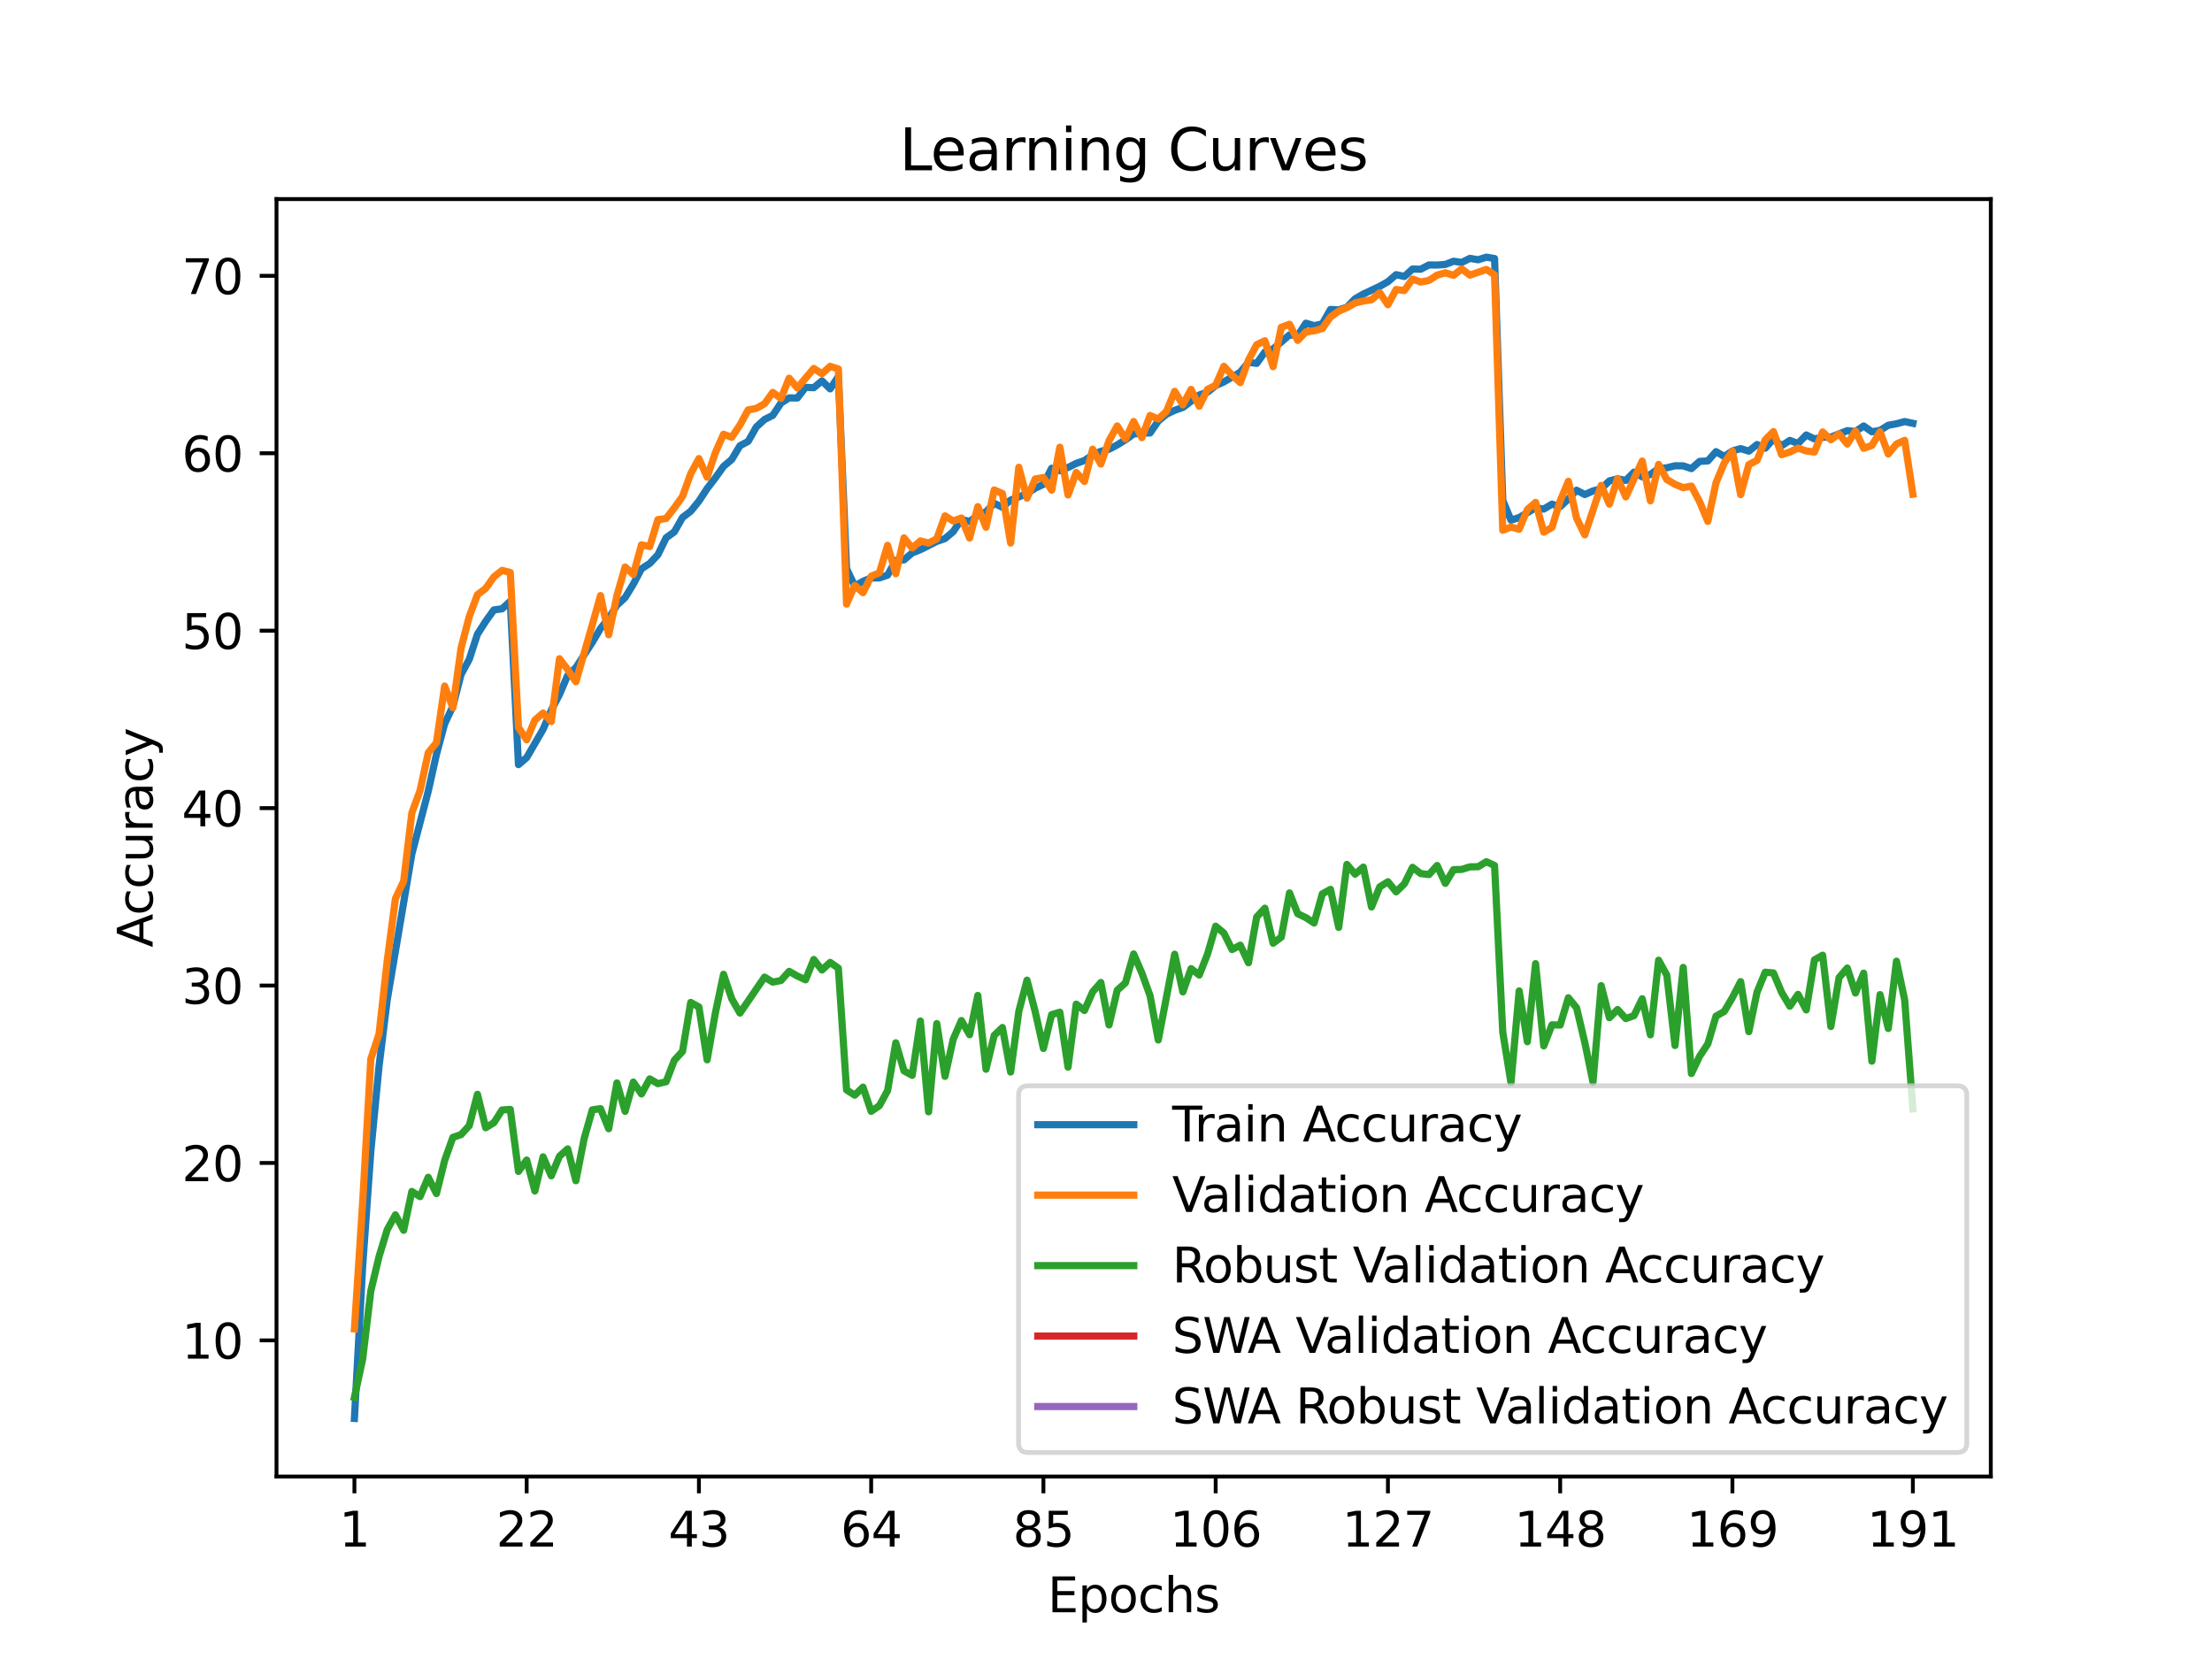 <?xml version="1.0" encoding="utf-8" standalone="no"?>
<!DOCTYPE svg PUBLIC "-//W3C//DTD SVG 1.1//EN"
  "http://www.w3.org/Graphics/SVG/1.1/DTD/svg11.dtd">
<svg xmlns:xlink="http://www.w3.org/1999/xlink" width="460.8pt" height="345.6pt" viewBox="0 0 460.8 345.6" xmlns="http://www.w3.org/2000/svg" version="1.1">
 <defs>
  <style type="text/css">*{stroke-linejoin: round; stroke-linecap: butt}</style>
 </defs>
 <g id="figure_1">
  <g id="patch_1">
   <path d="M 0 345.6 
L 460.8 345.6 
L 460.8 0 
L 0 0 
z
" style="fill: #ffffff"/>
  </g>
  <g id="axes_1">
   <g id="patch_2">
    <path d="M 57.6 307.584 
L 414.72 307.584 
L 414.72 41.472 
L 57.6 41.472 
z
" style="fill: #ffffff"/>
   </g>
   <g id="matplotlib.axis_1">
    <g id="xtick_1">
     <g id="line2d_1">
      <defs>
       <path id="md3aa3c3327" d="M 0 0 
L 0 3.5 
" style="stroke: #000000; stroke-width: 0.8"/>
      </defs>
      <g>
       <use xlink:href="#md3aa3c3327" x="73.833" y="307.584" style="stroke: #000000; stroke-width: 0.8"/>
      </g>
     </g>
     <g id="text_1">
      <!-- 1 -->
      <g transform="translate(70.651 322.182) scale(0.1 -0.1)">
       <defs>
        <path id="DejaVuSans-31" d="M 794 531 
L 1825 531 
L 1825 4091 
L 703 3866 
L 703 4441 
L 1819 4666 
L 2450 4666 
L 2450 531 
L 3481 531 
L 3481 0 
L 794 0 
L 794 531 
z
" transform="scale(0.016)"/>
       </defs>
       <use xlink:href="#DejaVuSans-31"/>
      </g>
     </g>
    </g>
    <g id="xtick_2">
     <g id="line2d_2">
      <g>
       <use xlink:href="#md3aa3c3327" x="109.716" y="307.584" style="stroke: #000000; stroke-width: 0.8"/>
      </g>
     </g>
     <g id="text_2">
      <!-- 22 -->
      <g transform="translate(103.353 322.182) scale(0.1 -0.1)">
       <defs>
        <path id="DejaVuSans-32" d="M 1228 531 
L 3431 531 
L 3431 0 
L 469 0 
L 469 531 
Q 828 903 1448 1529 
Q 2069 2156 2228 2338 
Q 2531 2678 2651 2914 
Q 2772 3150 2772 3378 
Q 2772 3750 2511 3984 
Q 2250 4219 1831 4219 
Q 1534 4219 1204 4116 
Q 875 4013 500 3803 
L 500 4441 
Q 881 4594 1212 4672 
Q 1544 4750 1819 4750 
Q 2544 4750 2975 4387 
Q 3406 4025 3406 3419 
Q 3406 3131 3298 2873 
Q 3191 2616 2906 2266 
Q 2828 2175 2409 1742 
Q 1991 1309 1228 531 
z
" transform="scale(0.016)"/>
       </defs>
       <use xlink:href="#DejaVuSans-32"/>
       <use xlink:href="#DejaVuSans-32" x="63.623"/>
      </g>
     </g>
    </g>
    <g id="xtick_3">
     <g id="line2d_3">
      <g>
       <use xlink:href="#md3aa3c3327" x="145.598" y="307.584" style="stroke: #000000; stroke-width: 0.8"/>
      </g>
     </g>
     <g id="text_3">
      <!-- 43 -->
      <g transform="translate(139.236 322.182) scale(0.1 -0.1)">
       <defs>
        <path id="DejaVuSans-34" d="M 2419 4116 
L 825 1625 
L 2419 1625 
L 2419 4116 
z
M 2253 4666 
L 3047 4666 
L 3047 1625 
L 3713 1625 
L 3713 1100 
L 3047 1100 
L 3047 0 
L 2419 0 
L 2419 1100 
L 313 1100 
L 313 1709 
L 2253 4666 
z
" transform="scale(0.016)"/>
        <path id="DejaVuSans-33" d="M 2597 2516 
Q 3050 2419 3304 2112 
Q 3559 1806 3559 1356 
Q 3559 666 3084 287 
Q 2609 -91 1734 -91 
Q 1441 -91 1130 -33 
Q 819 25 488 141 
L 488 750 
Q 750 597 1062 519 
Q 1375 441 1716 441 
Q 2309 441 2620 675 
Q 2931 909 2931 1356 
Q 2931 1769 2642 2001 
Q 2353 2234 1838 2234 
L 1294 2234 
L 1294 2753 
L 1863 2753 
Q 2328 2753 2575 2939 
Q 2822 3125 2822 3475 
Q 2822 3834 2567 4026 
Q 2313 4219 1838 4219 
Q 1578 4219 1281 4162 
Q 984 4106 628 3988 
L 628 4550 
Q 988 4650 1302 4700 
Q 1616 4750 1894 4750 
Q 2613 4750 3031 4423 
Q 3450 4097 3450 3541 
Q 3450 3153 3228 2886 
Q 3006 2619 2597 2516 
z
" transform="scale(0.016)"/>
       </defs>
       <use xlink:href="#DejaVuSans-34"/>
       <use xlink:href="#DejaVuSans-33" x="63.623"/>
      </g>
     </g>
    </g>
    <g id="xtick_4">
     <g id="line2d_4">
      <g>
       <use xlink:href="#md3aa3c3327" x="181.481" y="307.584" style="stroke: #000000; stroke-width: 0.8"/>
      </g>
     </g>
     <g id="text_4">
      <!-- 64 -->
      <g transform="translate(175.119 322.182) scale(0.1 -0.1)">
       <defs>
        <path id="DejaVuSans-36" d="M 2113 2584 
Q 1688 2584 1439 2293 
Q 1191 2003 1191 1497 
Q 1191 994 1439 701 
Q 1688 409 2113 409 
Q 2538 409 2786 701 
Q 3034 994 3034 1497 
Q 3034 2003 2786 2293 
Q 2538 2584 2113 2584 
z
M 3366 4563 
L 3366 3988 
Q 3128 4100 2886 4159 
Q 2644 4219 2406 4219 
Q 1781 4219 1451 3797 
Q 1122 3375 1075 2522 
Q 1259 2794 1537 2939 
Q 1816 3084 2150 3084 
Q 2853 3084 3261 2657 
Q 3669 2231 3669 1497 
Q 3669 778 3244 343 
Q 2819 -91 2113 -91 
Q 1303 -91 875 529 
Q 447 1150 447 2328 
Q 447 3434 972 4092 
Q 1497 4750 2381 4750 
Q 2619 4750 2861 4703 
Q 3103 4656 3366 4563 
z
" transform="scale(0.016)"/>
       </defs>
       <use xlink:href="#DejaVuSans-36"/>
       <use xlink:href="#DejaVuSans-34" x="63.623"/>
      </g>
     </g>
    </g>
    <g id="xtick_5">
     <g id="line2d_5">
      <g>
       <use xlink:href="#md3aa3c3327" x="217.364" y="307.584" style="stroke: #000000; stroke-width: 0.8"/>
      </g>
     </g>
     <g id="text_5">
      <!-- 85 -->
      <g transform="translate(211.002 322.182) scale(0.1 -0.1)">
       <defs>
        <path id="DejaVuSans-38" d="M 2034 2216 
Q 1584 2216 1326 1975 
Q 1069 1734 1069 1313 
Q 1069 891 1326 650 
Q 1584 409 2034 409 
Q 2484 409 2743 651 
Q 3003 894 3003 1313 
Q 3003 1734 2745 1975 
Q 2488 2216 2034 2216 
z
M 1403 2484 
Q 997 2584 770 2862 
Q 544 3141 544 3541 
Q 544 4100 942 4425 
Q 1341 4750 2034 4750 
Q 2731 4750 3128 4425 
Q 3525 4100 3525 3541 
Q 3525 3141 3298 2862 
Q 3072 2584 2669 2484 
Q 3125 2378 3379 2068 
Q 3634 1759 3634 1313 
Q 3634 634 3220 271 
Q 2806 -91 2034 -91 
Q 1263 -91 848 271 
Q 434 634 434 1313 
Q 434 1759 690 2068 
Q 947 2378 1403 2484 
z
M 1172 3481 
Q 1172 3119 1398 2916 
Q 1625 2713 2034 2713 
Q 2441 2713 2670 2916 
Q 2900 3119 2900 3481 
Q 2900 3844 2670 4047 
Q 2441 4250 2034 4250 
Q 1625 4250 1398 4047 
Q 1172 3844 1172 3481 
z
" transform="scale(0.016)"/>
        <path id="DejaVuSans-35" d="M 691 4666 
L 3169 4666 
L 3169 4134 
L 1269 4134 
L 1269 2991 
Q 1406 3038 1543 3061 
Q 1681 3084 1819 3084 
Q 2600 3084 3056 2656 
Q 3513 2228 3513 1497 
Q 3513 744 3044 326 
Q 2575 -91 1722 -91 
Q 1428 -91 1123 -41 
Q 819 9 494 109 
L 494 744 
Q 775 591 1075 516 
Q 1375 441 1709 441 
Q 2250 441 2565 725 
Q 2881 1009 2881 1497 
Q 2881 1984 2565 2268 
Q 2250 2553 1709 2553 
Q 1456 2553 1204 2497 
Q 953 2441 691 2322 
L 691 4666 
z
" transform="scale(0.016)"/>
       </defs>
       <use xlink:href="#DejaVuSans-38"/>
       <use xlink:href="#DejaVuSans-35" x="63.623"/>
      </g>
     </g>
    </g>
    <g id="xtick_6">
     <g id="line2d_6">
      <g>
       <use xlink:href="#md3aa3c3327" x="253.247" y="307.584" style="stroke: #000000; stroke-width: 0.8"/>
      </g>
     </g>
     <g id="text_6">
      <!-- 106 -->
      <g transform="translate(243.703 322.182) scale(0.1 -0.1)">
       <defs>
        <path id="DejaVuSans-30" d="M 2034 4250 
Q 1547 4250 1301 3770 
Q 1056 3291 1056 2328 
Q 1056 1369 1301 889 
Q 1547 409 2034 409 
Q 2525 409 2770 889 
Q 3016 1369 3016 2328 
Q 3016 3291 2770 3770 
Q 2525 4250 2034 4250 
z
M 2034 4750 
Q 2819 4750 3233 4129 
Q 3647 3509 3647 2328 
Q 3647 1150 3233 529 
Q 2819 -91 2034 -91 
Q 1250 -91 836 529 
Q 422 1150 422 2328 
Q 422 3509 836 4129 
Q 1250 4750 2034 4750 
z
" transform="scale(0.016)"/>
       </defs>
       <use xlink:href="#DejaVuSans-31"/>
       <use xlink:href="#DejaVuSans-30" x="63.623"/>
       <use xlink:href="#DejaVuSans-36" x="127.246"/>
      </g>
     </g>
    </g>
    <g id="xtick_7">
     <g id="line2d_7">
      <g>
       <use xlink:href="#md3aa3c3327" x="289.13" y="307.584" style="stroke: #000000; stroke-width: 0.8"/>
      </g>
     </g>
     <g id="text_7">
      <!-- 127 -->
      <g transform="translate(279.586 322.182) scale(0.1 -0.1)">
       <defs>
        <path id="DejaVuSans-37" d="M 525 4666 
L 3525 4666 
L 3525 4397 
L 1831 0 
L 1172 0 
L 2766 4134 
L 525 4134 
L 525 4666 
z
" transform="scale(0.016)"/>
       </defs>
       <use xlink:href="#DejaVuSans-31"/>
       <use xlink:href="#DejaVuSans-32" x="63.623"/>
       <use xlink:href="#DejaVuSans-37" x="127.246"/>
      </g>
     </g>
    </g>
    <g id="xtick_8">
     <g id="line2d_8">
      <g>
       <use xlink:href="#md3aa3c3327" x="325.013" y="307.584" style="stroke: #000000; stroke-width: 0.8"/>
      </g>
     </g>
     <g id="text_8">
      <!-- 148 -->
      <g transform="translate(315.469 322.182) scale(0.1 -0.1)">
       <use xlink:href="#DejaVuSans-31"/>
       <use xlink:href="#DejaVuSans-34" x="63.623"/>
       <use xlink:href="#DejaVuSans-38" x="127.246"/>
      </g>
     </g>
    </g>
    <g id="xtick_9">
     <g id="line2d_9">
      <g>
       <use xlink:href="#md3aa3c3327" x="360.896" y="307.584" style="stroke: #000000; stroke-width: 0.8"/>
      </g>
     </g>
     <g id="text_9">
      <!-- 169 -->
      <g transform="translate(351.352 322.182) scale(0.1 -0.1)">
       <defs>
        <path id="DejaVuSans-39" d="M 703 97 
L 703 672 
Q 941 559 1184 500 
Q 1428 441 1663 441 
Q 2288 441 2617 861 
Q 2947 1281 2994 2138 
Q 2813 1869 2534 1725 
Q 2256 1581 1919 1581 
Q 1219 1581 811 2004 
Q 403 2428 403 3163 
Q 403 3881 828 4315 
Q 1253 4750 1959 4750 
Q 2769 4750 3195 4129 
Q 3622 3509 3622 2328 
Q 3622 1225 3098 567 
Q 2575 -91 1691 -91 
Q 1453 -91 1209 -44 
Q 966 3 703 97 
z
M 1959 2075 
Q 2384 2075 2632 2365 
Q 2881 2656 2881 3163 
Q 2881 3666 2632 3958 
Q 2384 4250 1959 4250 
Q 1534 4250 1286 3958 
Q 1038 3666 1038 3163 
Q 1038 2656 1286 2365 
Q 1534 2075 1959 2075 
z
" transform="scale(0.016)"/>
       </defs>
       <use xlink:href="#DejaVuSans-31"/>
       <use xlink:href="#DejaVuSans-36" x="63.623"/>
       <use xlink:href="#DejaVuSans-39" x="127.246"/>
      </g>
     </g>
    </g>
    <g id="xtick_10">
     <g id="line2d_10">
      <g>
       <use xlink:href="#md3aa3c3327" x="398.487" y="307.584" style="stroke: #000000; stroke-width: 0.8"/>
      </g>
     </g>
     <g id="text_10">
      <!-- 191 -->
      <g transform="translate(388.944 322.182) scale(0.1 -0.1)">
       <use xlink:href="#DejaVuSans-31"/>
       <use xlink:href="#DejaVuSans-39" x="63.623"/>
       <use xlink:href="#DejaVuSans-31" x="127.246"/>
      </g>
     </g>
    </g>
    <g id="text_11">
     <!-- Epochs -->
     <g transform="translate(218.244 335.861) scale(0.1 -0.1)">
      <defs>
       <path id="DejaVuSans-45" d="M 628 4666 
L 3578 4666 
L 3578 4134 
L 1259 4134 
L 1259 2753 
L 3481 2753 
L 3481 2222 
L 1259 2222 
L 1259 531 
L 3634 531 
L 3634 0 
L 628 0 
L 628 4666 
z
" transform="scale(0.016)"/>
       <path id="DejaVuSans-70" d="M 1159 525 
L 1159 -1331 
L 581 -1331 
L 581 3500 
L 1159 3500 
L 1159 2969 
Q 1341 3281 1617 3432 
Q 1894 3584 2278 3584 
Q 2916 3584 3314 3078 
Q 3713 2572 3713 1747 
Q 3713 922 3314 415 
Q 2916 -91 2278 -91 
Q 1894 -91 1617 61 
Q 1341 213 1159 525 
z
M 3116 1747 
Q 3116 2381 2855 2742 
Q 2594 3103 2138 3103 
Q 1681 3103 1420 2742 
Q 1159 2381 1159 1747 
Q 1159 1113 1420 752 
Q 1681 391 2138 391 
Q 2594 391 2855 752 
Q 3116 1113 3116 1747 
z
" transform="scale(0.016)"/>
       <path id="DejaVuSans-6f" d="M 1959 3097 
Q 1497 3097 1228 2736 
Q 959 2375 959 1747 
Q 959 1119 1226 758 
Q 1494 397 1959 397 
Q 2419 397 2687 759 
Q 2956 1122 2956 1747 
Q 2956 2369 2687 2733 
Q 2419 3097 1959 3097 
z
M 1959 3584 
Q 2709 3584 3137 3096 
Q 3566 2609 3566 1747 
Q 3566 888 3137 398 
Q 2709 -91 1959 -91 
Q 1206 -91 779 398 
Q 353 888 353 1747 
Q 353 2609 779 3096 
Q 1206 3584 1959 3584 
z
" transform="scale(0.016)"/>
       <path id="DejaVuSans-63" d="M 3122 3366 
L 3122 2828 
Q 2878 2963 2633 3030 
Q 2388 3097 2138 3097 
Q 1578 3097 1268 2742 
Q 959 2388 959 1747 
Q 959 1106 1268 751 
Q 1578 397 2138 397 
Q 2388 397 2633 464 
Q 2878 531 3122 666 
L 3122 134 
Q 2881 22 2623 -34 
Q 2366 -91 2075 -91 
Q 1284 -91 818 406 
Q 353 903 353 1747 
Q 353 2603 823 3093 
Q 1294 3584 2113 3584 
Q 2378 3584 2631 3529 
Q 2884 3475 3122 3366 
z
" transform="scale(0.016)"/>
       <path id="DejaVuSans-68" d="M 3513 2113 
L 3513 0 
L 2938 0 
L 2938 2094 
Q 2938 2591 2744 2837 
Q 2550 3084 2163 3084 
Q 1697 3084 1428 2787 
Q 1159 2491 1159 1978 
L 1159 0 
L 581 0 
L 581 4863 
L 1159 4863 
L 1159 2956 
Q 1366 3272 1645 3428 
Q 1925 3584 2291 3584 
Q 2894 3584 3203 3211 
Q 3513 2838 3513 2113 
z
" transform="scale(0.016)"/>
       <path id="DejaVuSans-73" d="M 2834 3397 
L 2834 2853 
Q 2591 2978 2328 3040 
Q 2066 3103 1784 3103 
Q 1356 3103 1142 2972 
Q 928 2841 928 2578 
Q 928 2378 1081 2264 
Q 1234 2150 1697 2047 
L 1894 2003 
Q 2506 1872 2764 1633 
Q 3022 1394 3022 966 
Q 3022 478 2636 193 
Q 2250 -91 1575 -91 
Q 1294 -91 989 -36 
Q 684 19 347 128 
L 347 722 
Q 666 556 975 473 
Q 1284 391 1588 391 
Q 1994 391 2212 530 
Q 2431 669 2431 922 
Q 2431 1156 2273 1281 
Q 2116 1406 1581 1522 
L 1381 1569 
Q 847 1681 609 1914 
Q 372 2147 372 2553 
Q 372 3047 722 3315 
Q 1072 3584 1716 3584 
Q 2034 3584 2315 3537 
Q 2597 3491 2834 3397 
z
" transform="scale(0.016)"/>
      </defs>
      <use xlink:href="#DejaVuSans-45"/>
      <use xlink:href="#DejaVuSans-70" x="63.184"/>
      <use xlink:href="#DejaVuSans-6f" x="126.66"/>
      <use xlink:href="#DejaVuSans-63" x="187.842"/>
      <use xlink:href="#DejaVuSans-68" x="242.822"/>
      <use xlink:href="#DejaVuSans-73" x="306.201"/>
     </g>
    </g>
   </g>
   <g id="matplotlib.axis_2">
    <g id="ytick_1">
     <g id="line2d_11">
      <defs>
       <path id="mdfdd9efd61" d="M 0 0 
L -3.5 0 
" style="stroke: #000000; stroke-width: 0.8"/>
      </defs>
      <g>
       <use xlink:href="#mdfdd9efd61" x="57.6" y="279.231" style="stroke: #000000; stroke-width: 0.8"/>
      </g>
     </g>
     <g id="text_12">
      <!-- 10 -->
      <g transform="translate(37.875 283.03) scale(0.1 -0.1)">
       <use xlink:href="#DejaVuSans-31"/>
       <use xlink:href="#DejaVuSans-30" x="63.623"/>
      </g>
     </g>
    </g>
    <g id="ytick_2">
     <g id="line2d_12">
      <g>
       <use xlink:href="#mdfdd9efd61" x="57.6" y="242.269" style="stroke: #000000; stroke-width: 0.8"/>
      </g>
     </g>
     <g id="text_13">
      <!-- 20 -->
      <g transform="translate(37.875 246.068) scale(0.1 -0.1)">
       <use xlink:href="#DejaVuSans-32"/>
       <use xlink:href="#DejaVuSans-30" x="63.623"/>
      </g>
     </g>
    </g>
    <g id="ytick_3">
     <g id="line2d_13">
      <g>
       <use xlink:href="#mdfdd9efd61" x="57.6" y="205.307" style="stroke: #000000; stroke-width: 0.8"/>
      </g>
     </g>
     <g id="text_14">
      <!-- 30 -->
      <g transform="translate(37.875 209.106) scale(0.1 -0.1)">
       <use xlink:href="#DejaVuSans-33"/>
       <use xlink:href="#DejaVuSans-30" x="63.623"/>
      </g>
     </g>
    </g>
    <g id="ytick_4">
     <g id="line2d_14">
      <g>
       <use xlink:href="#mdfdd9efd61" x="57.6" y="168.345" style="stroke: #000000; stroke-width: 0.8"/>
      </g>
     </g>
     <g id="text_15">
      <!-- 40 -->
      <g transform="translate(37.875 172.144) scale(0.1 -0.1)">
       <use xlink:href="#DejaVuSans-34"/>
       <use xlink:href="#DejaVuSans-30" x="63.623"/>
      </g>
     </g>
    </g>
    <g id="ytick_5">
     <g id="line2d_15">
      <g>
       <use xlink:href="#mdfdd9efd61" x="57.6" y="131.383" style="stroke: #000000; stroke-width: 0.8"/>
      </g>
     </g>
     <g id="text_16">
      <!-- 50 -->
      <g transform="translate(37.875 135.182) scale(0.1 -0.1)">
       <use xlink:href="#DejaVuSans-35"/>
       <use xlink:href="#DejaVuSans-30" x="63.623"/>
      </g>
     </g>
    </g>
    <g id="ytick_6">
     <g id="line2d_16">
      <g>
       <use xlink:href="#mdfdd9efd61" x="57.6" y="94.421" style="stroke: #000000; stroke-width: 0.8"/>
      </g>
     </g>
     <g id="text_17">
      <!-- 60 -->
      <g transform="translate(37.875 98.22) scale(0.1 -0.1)">
       <use xlink:href="#DejaVuSans-36"/>
       <use xlink:href="#DejaVuSans-30" x="63.623"/>
      </g>
     </g>
    </g>
    <g id="ytick_7">
     <g id="line2d_17">
      <g>
       <use xlink:href="#mdfdd9efd61" x="57.6" y="57.459" style="stroke: #000000; stroke-width: 0.8"/>
      </g>
     </g>
     <g id="text_18">
      <!-- 70 -->
      <g transform="translate(37.875 61.259) scale(0.1 -0.1)">
       <use xlink:href="#DejaVuSans-37"/>
       <use xlink:href="#DejaVuSans-30" x="63.623"/>
      </g>
     </g>
    </g>
    <g id="text_19">
     <!-- Accuracy -->
     <g transform="translate(31.795 197.356) rotate(-90) scale(0.1 -0.1)">
      <defs>
       <path id="DejaVuSans-41" d="M 2188 4044 
L 1331 1722 
L 3047 1722 
L 2188 4044 
z
M 1831 4666 
L 2547 4666 
L 4325 0 
L 3669 0 
L 3244 1197 
L 1141 1197 
L 716 0 
L 50 0 
L 1831 4666 
z
" transform="scale(0.016)"/>
       <path id="DejaVuSans-75" d="M 544 1381 
L 544 3500 
L 1119 3500 
L 1119 1403 
Q 1119 906 1312 657 
Q 1506 409 1894 409 
Q 2359 409 2629 706 
Q 2900 1003 2900 1516 
L 2900 3500 
L 3475 3500 
L 3475 0 
L 2900 0 
L 2900 538 
Q 2691 219 2414 64 
Q 2138 -91 1772 -91 
Q 1169 -91 856 284 
Q 544 659 544 1381 
z
M 1991 3584 
L 1991 3584 
z
" transform="scale(0.016)"/>
       <path id="DejaVuSans-72" d="M 2631 2963 
Q 2534 3019 2420 3045 
Q 2306 3072 2169 3072 
Q 1681 3072 1420 2755 
Q 1159 2438 1159 1844 
L 1159 0 
L 581 0 
L 581 3500 
L 1159 3500 
L 1159 2956 
Q 1341 3275 1631 3429 
Q 1922 3584 2338 3584 
Q 2397 3584 2469 3576 
Q 2541 3569 2628 3553 
L 2631 2963 
z
" transform="scale(0.016)"/>
       <path id="DejaVuSans-61" d="M 2194 1759 
Q 1497 1759 1228 1600 
Q 959 1441 959 1056 
Q 959 750 1161 570 
Q 1363 391 1709 391 
Q 2188 391 2477 730 
Q 2766 1069 2766 1631 
L 2766 1759 
L 2194 1759 
z
M 3341 1997 
L 3341 0 
L 2766 0 
L 2766 531 
Q 2569 213 2275 61 
Q 1981 -91 1556 -91 
Q 1019 -91 701 211 
Q 384 513 384 1019 
Q 384 1609 779 1909 
Q 1175 2209 1959 2209 
L 2766 2209 
L 2766 2266 
Q 2766 2663 2505 2880 
Q 2244 3097 1772 3097 
Q 1472 3097 1187 3025 
Q 903 2953 641 2809 
L 641 3341 
Q 956 3463 1253 3523 
Q 1550 3584 1831 3584 
Q 2591 3584 2966 3190 
Q 3341 2797 3341 1997 
z
" transform="scale(0.016)"/>
       <path id="DejaVuSans-79" d="M 2059 -325 
Q 1816 -950 1584 -1140 
Q 1353 -1331 966 -1331 
L 506 -1331 
L 506 -850 
L 844 -850 
Q 1081 -850 1212 -737 
Q 1344 -625 1503 -206 
L 1606 56 
L 191 3500 
L 800 3500 
L 1894 763 
L 2988 3500 
L 3597 3500 
L 2059 -325 
z
" transform="scale(0.016)"/>
      </defs>
      <use xlink:href="#DejaVuSans-41"/>
      <use xlink:href="#DejaVuSans-63" x="66.658"/>
      <use xlink:href="#DejaVuSans-63" x="121.639"/>
      <use xlink:href="#DejaVuSans-75" x="176.619"/>
      <use xlink:href="#DejaVuSans-72" x="239.998"/>
      <use xlink:href="#DejaVuSans-61" x="281.111"/>
      <use xlink:href="#DejaVuSans-63" x="342.391"/>
      <use xlink:href="#DejaVuSans-79" x="397.371"/>
     </g>
    </g>
   </g>
   <g id="line2d_18">
    <path d="M 73.833 295.488 
L 75.541 263.874 
L 77.25 239.854 
L 78.959 222.118 
L 80.668 208.248 
L 85.794 177.914 
L 89.211 164.821 
L 90.92 157.147 
L 92.629 150.774 
L 94.337 147.147 
L 96.046 140.505 
L 97.755 137.344 
L 99.463 132.109 
L 101.172 129.44 
L 102.881 127.06 
L 104.589 126.827 
L 106.298 125.252 
L 108.007 159.287 
L 109.716 157.827 
L 113.133 151.934 
L 114.842 147.953 
L 116.55 144.682 
L 118.259 140.682 
L 119.968 139.077 
L 123.385 133.817 
L 125.094 130.916 
L 126.803 128.805 
L 128.511 126.077 
L 130.22 124.491 
L 131.929 121.7 
L 133.638 118.476 
L 135.346 117.386 
L 137.055 115.563 
L 138.764 112.03 
L 140.472 110.802 
L 142.181 107.797 
L 143.89 106.503 
L 145.598 104.389 
L 147.307 101.775 
L 149.016 99.557 
L 150.725 97.155 
L 152.433 95.724 
L 154.142 92.859 
L 155.851 91.953 
L 157.559 88.944 
L 159.268 87.384 
L 160.977 86.534 
L 162.686 83.972 
L 164.394 82.882 
L 166.103 82.912 
L 167.812 80.686 
L 169.52 80.768 
L 171.229 79.341 
L 172.938 81.008 
L 174.647 78.439 
L 176.355 118.473 
L 178.064 122.099 
L 179.773 121.094 
L 181.481 120.41 
L 183.19 120.391 
L 184.899 119.807 
L 186.607 116.75 
L 188.316 116.632 
L 190.025 115.179 
L 191.734 114.51 
L 195.151 112.784 
L 196.86 112.196 
L 198.568 110.751 
L 200.277 108.185 
L 201.986 108.643 
L 203.695 107.346 
L 205.403 106.622 
L 207.112 104.847 
L 208.821 105.679 
L 210.529 104.178 
L 213.947 102.829 
L 215.656 101.698 
L 217.364 100.895 
L 219.073 97.546 
L 220.782 98.064 
L 222.49 97.384 
L 224.199 96.541 
L 225.908 95.938 
L 227.616 94.766 
L 229.325 94.02 
L 231.034 93.584 
L 232.743 92.685 
L 234.451 91.628 
L 236.16 90.401 
L 237.869 90.238 
L 239.577 90.198 
L 241.286 87.71 
L 242.995 86.294 
L 244.704 85.477 
L 246.412 84.882 
L 249.83 82.287 
L 251.538 81.699 
L 253.247 80.32 
L 254.956 79.555 
L 258.373 77.526 
L 260.082 75.481 
L 261.791 75.699 
L 263.499 73.323 
L 265.208 72.698 
L 268.625 69.767 
L 270.334 69.925 
L 272.043 67.327 
L 273.752 67.837 
L 275.46 67.475 
L 277.169 64.462 
L 278.878 64.565 
L 280.586 64.011 
L 282.295 62.236 
L 284.004 61.257 
L 287.421 59.649 
L 289.13 58.688 
L 290.839 57.217 
L 292.547 57.594 
L 294.256 56.049 
L 295.965 56.082 
L 297.673 55.194 
L 299.382 55.213 
L 301.091 55.087 
L 302.8 54.422 
L 304.508 54.669 
L 306.217 53.823 
L 307.926 54.111 
L 309.634 53.568 
L 311.343 53.856 
L 313.052 104.219 
L 314.761 108.359 
L 316.469 107.823 
L 319.887 105.782 
L 321.595 106.048 
L 323.304 105.024 
L 325.013 105.549 
L 326.722 103.945 
L 328.43 102.126 
L 330.139 103.025 
L 331.848 102.274 
L 333.556 101.812 
L 335.265 100.175 
L 336.974 99.746 
L 338.682 100.082 
L 340.391 98.356 
L 342.1 99.335 
L 343.809 98.851 
L 345.517 97.587 
L 347.226 97.45 
L 348.935 97.029 
L 350.643 97.047 
L 352.352 97.62 
L 354.061 96.116 
L 355.77 96.019 
L 357.478 94.086 
L 359.187 95.092 
L 360.896 93.946 
L 362.604 93.454 
L 364.313 93.979 
L 366.022 92.608 
L 367.731 93.366 
L 369.439 91.454 
L 371.148 92.852 
L 372.857 91.746 
L 374.565 92.375 
L 376.274 90.612 
L 377.983 91.436 
L 379.691 91.092 
L 381.4 91.055 
L 384.818 89.713 
L 386.526 89.887 
L 388.235 88.741 
L 389.944 89.943 
L 391.652 89.654 
L 393.361 88.589 
L 395.07 88.279 
L 396.779 87.821 
L 398.487 88.187 
L 398.487 88.187 
" clip-path="url(#p1a7346655e)" style="fill: none; stroke: #1f77b4; stroke-width: 1.5; stroke-linecap: square"/>
   </g>
   <g id="line2d_19">
    <path d="M 73.833 276.828 
L 75.541 250.622 
L 77.25 220.609 
L 78.959 215.398 
L 80.668 200.132 
L 82.376 187.196 
L 84.085 183.573 
L 85.794 169.343 
L 87.502 164.686 
L 89.211 156.813 
L 90.92 154.706 
L 92.629 142.915 
L 94.337 147.425 
L 96.046 135.005 
L 97.755 128.426 
L 99.463 123.88 
L 101.172 122.586 
L 102.881 120.184 
L 104.589 118.816 
L 106.298 119.26 
L 108.007 151.527 
L 109.716 154.115 
L 111.424 150.012 
L 113.133 148.533 
L 114.842 150.308 
L 116.55 137.223 
L 118.259 139.478 
L 119.968 142.028 
L 123.385 130.163 
L 125.094 124.065 
L 126.803 132.233 
L 128.511 124.102 
L 130.22 118.114 
L 131.929 119.666 
L 133.638 113.494 
L 135.346 113.863 
L 137.055 108.245 
L 138.764 108.023 
L 140.472 105.805 
L 142.181 103.403 
L 143.89 98.672 
L 145.598 95.53 
L 147.307 99.411 
L 149.016 94.31 
L 150.725 90.466 
L 152.433 91.095 
L 154.142 88.544 
L 155.851 85.403 
L 157.559 85.07 
L 159.268 84.109 
L 160.977 81.743 
L 162.686 83 
L 164.394 78.786 
L 166.103 80.819 
L 169.52 76.753 
L 171.229 77.862 
L 172.938 76.31 
L 174.647 76.864 
L 176.355 125.839 
L 178.064 121.958 
L 179.773 123.473 
L 181.481 120.036 
L 183.19 119.334 
L 184.899 113.604 
L 186.607 119.518 
L 188.316 112.052 
L 190.025 114.159 
L 191.734 112.68 
L 193.442 113.124 
L 195.151 112.237 
L 196.86 107.469 
L 198.568 108.541 
L 200.277 107.912 
L 201.986 112.089 
L 203.695 105.547 
L 205.403 109.834 
L 207.112 102.072 
L 208.821 102.812 
L 210.529 113.124 
L 212.238 97.341 
L 213.947 103.773 
L 215.656 99.781 
L 217.364 99.485 
L 219.073 102.109 
L 220.782 93.165 
L 222.49 103.107 
L 224.199 98.413 
L 225.908 100.298 
L 227.616 93.571 
L 229.325 96.676 
L 231.034 91.797 
L 232.743 88.729 
L 234.451 91.464 
L 236.16 87.805 
L 237.869 91.169 
L 239.577 86.548 
L 241.286 87.288 
L 242.995 85.698 
L 244.704 81.522 
L 246.412 84.331 
L 248.121 81.115 
L 249.83 84.626 
L 251.538 81.115 
L 253.247 80.265 
L 254.956 76.31 
L 256.664 78.158 
L 258.373 79.71 
L 260.082 75.016 
L 261.791 71.801 
L 263.499 70.987 
L 265.208 76.384 
L 266.917 68.178 
L 268.625 67.55 
L 270.334 70.913 
L 272.043 69.139 
L 273.752 68.918 
L 275.46 68.437 
L 277.169 66.035 
L 278.878 64.815 
L 280.586 64.076 
L 282.295 63.115 
L 284.004 62.708 
L 285.713 62.449 
L 287.421 60.971 
L 289.13 63.484 
L 290.839 60.305 
L 292.547 60.527 
L 294.256 58.125 
L 295.965 58.753 
L 297.673 58.42 
L 299.382 57.312 
L 301.091 56.831 
L 302.8 57.348 
L 304.508 56.018 
L 306.217 57.312 
L 309.634 56.129 
L 311.343 57.238 
L 313.052 110.463 
L 314.761 109.797 
L 316.469 110.241 
L 318.178 106.138 
L 319.887 104.66 
L 321.595 110.869 
L 323.304 109.871 
L 325.013 104.327 
L 326.722 100.261 
L 328.43 107.949 
L 330.139 111.424 
L 333.556 101.111 
L 335.265 105.029 
L 336.974 99.67 
L 338.682 103.514 
L 342.1 96.048 
L 343.809 104.327 
L 345.517 96.75 
L 347.226 99.892 
L 348.935 100.89 
L 350.643 101.592 
L 352.352 101.259 
L 354.061 104.512 
L 355.77 108.615 
L 357.478 100.557 
L 359.187 96.454 
L 360.896 93.978 
L 362.604 103.033 
L 364.313 96.787 
L 366.022 95.9 
L 367.731 91.612 
L 369.439 89.912 
L 371.148 94.717 
L 372.857 94.163 
L 374.565 93.349 
L 376.274 93.941 
L 377.983 94.163 
L 379.691 89.986 
L 381.4 91.612 
L 383.109 90.392 
L 384.818 92.499 
L 386.526 89.801 
L 388.235 93.386 
L 389.944 92.795 
L 391.652 89.949 
L 393.361 94.569 
L 395.07 92.499 
L 396.779 91.723 
L 398.487 102.959 
L 398.487 102.959 
" clip-path="url(#p1a7346655e)" style="fill: none; stroke: #ff7f0e; stroke-width: 1.5; stroke-linecap: square"/>
   </g>
   <g id="line2d_20">
    <path d="M 73.833 291.084 
L 75.541 283.156 
L 77.25 268.932 
L 78.959 261.77 
L 80.668 256.161 
L 82.376 253.077 
L 84.085 256.289 
L 85.794 248.208 
L 87.502 249.279 
L 89.211 245.251 
L 90.92 248.641 
L 92.629 241.759 
L 94.337 236.941 
L 96.046 236.355 
L 97.755 234.494 
L 99.463 227.968 
L 101.172 234.927 
L 102.881 233.882 
L 104.589 231.231 
L 106.298 231.104 
L 108.007 244.028 
L 109.716 241.657 
L 111.424 248.106 
L 113.133 240.994 
L 114.842 244.945 
L 116.55 240.867 
L 118.259 239.337 
L 119.968 245.965 
L 121.677 237.247 
L 123.385 231.206 
L 125.094 230.951 
L 126.803 235.131 
L 128.511 225.598 
L 130.22 231.512 
L 131.929 225.419 
L 133.638 227.892 
L 135.346 224.757 
L 137.055 225.751 
L 138.764 225.343 
L 140.472 220.882 
L 142.181 219.021 
L 143.89 208.825 
L 145.598 209.768 
L 147.307 220.78 
L 149.016 211.068 
L 150.725 202.962 
L 152.433 208.06 
L 154.142 211.042 
L 159.268 203.548 
L 160.977 204.593 
L 162.686 204.262 
L 164.394 202.35 
L 166.103 203.319 
L 167.812 204.109 
L 169.52 199.877 
L 171.229 202.069 
L 172.938 200.489 
L 174.647 201.687 
L 176.355 227.051 
L 178.064 228.147 
L 179.773 226.464 
L 181.481 231.512 
L 183.19 230.339 
L 184.899 227.203 
L 186.607 217.237 
L 188.316 223.074 
L 190.025 224.017 
L 191.734 212.699 
L 193.442 231.613 
L 195.151 213.234 
L 196.86 224.221 
L 198.568 216.497 
L 200.277 212.597 
L 201.986 215.554 
L 203.695 207.372 
L 205.403 222.743 
L 207.112 215.682 
L 208.821 214.05 
L 210.529 223.329 
L 212.238 210.686 
L 213.947 204.185 
L 215.656 210.762 
L 217.364 218.409 
L 219.073 211.374 
L 220.782 210.864 
L 222.49 222.309 
L 224.199 209.182 
L 225.908 210.507 
L 227.616 206.632 
L 229.325 204.67 
L 231.034 213.515 
L 232.743 206.276 
L 234.451 204.746 
L 236.16 198.73 
L 237.869 202.707 
L 239.577 207.423 
L 241.286 216.651 
L 244.704 198.781 
L 246.412 206.632 
L 248.121 201.789 
L 249.83 203.115 
L 251.538 198.781 
L 253.247 192.944 
L 254.956 194.371 
L 256.664 197.813 
L 258.373 196.895 
L 260.082 200.565 
L 261.791 191.032 
L 263.499 189.197 
L 265.208 196.487 
L 266.917 195.213 
L 268.625 186.01 
L 270.334 190.344 
L 272.043 191.159 
L 273.752 192.281 
L 275.46 186.214 
L 277.169 185.271 
L 278.878 193.199 
L 280.586 180.071 
L 282.295 182.11 
L 284.004 180.632 
L 285.713 188.942 
L 287.421 184.761 
L 289.13 183.69 
L 290.839 185.781 
L 292.547 184.124 
L 294.256 180.683 
L 295.965 181.983 
L 297.673 182.187 
L 299.382 180.3 
L 301.091 184.022 
L 302.8 181.167 
L 304.508 181.116 
L 306.217 180.581 
L 307.926 180.555 
L 309.634 179.51 
L 311.343 180.3 
L 313.052 215.019 
L 314.761 225.547 
L 316.469 206.428 
L 318.178 217.007 
L 319.887 200.744 
L 321.595 217.874 
L 323.304 213.49 
L 325.013 213.541 
L 326.722 207.856 
L 328.43 209.946 
L 330.139 217.16 
L 331.848 225.419 
L 333.556 205.332 
L 335.265 212.011 
L 336.974 210.303 
L 338.682 212.19 
L 340.391 211.578 
L 342.1 208.06 
L 343.809 215.58 
L 345.517 200.03 
L 347.226 203.14 
L 348.935 217.797 
L 350.643 201.534 
L 352.352 223.635 
L 354.061 220.041 
L 355.77 217.466 
L 357.478 211.68 
L 359.187 210.711 
L 360.896 207.805 
L 362.604 204.491 
L 364.313 214.917 
L 366.022 206.683 
L 367.731 202.528 
L 369.439 202.682 
L 371.148 206.734 
L 372.857 209.615 
L 374.565 207.142 
L 376.274 210.38 
L 377.983 199.954 
L 379.691 198.985 
L 381.4 213.846 
L 383.109 203.65 
L 384.818 201.662 
L 386.526 206.862 
L 388.235 202.732 
L 389.944 221.06 
L 391.652 207.193 
L 393.361 214.254 
L 395.07 200.234 
L 396.779 208.315 
L 398.487 231.002 
L 398.487 231.002 
" clip-path="url(#p1a7346655e)" style="fill: none; stroke: #2ca02c; stroke-width: 1.5; stroke-linecap: square"/>
   </g>
   <g id="line2d_21">
    <path d="M 0 0 
" clip-path="url(#p1a7346655e)" style="fill: none; stroke: #d62728; stroke-width: 1.5; stroke-linecap: square"/>
   </g>
   <g id="line2d_22">
    <path d="M 0 0 
" clip-path="url(#p1a7346655e)" style="fill: none; stroke: #9467bd; stroke-width: 1.5; stroke-linecap: square"/>
   </g>
   <g id="patch_3">
    <path d="M 57.6 307.584 
L 57.6 41.472 
" style="fill: none; stroke: #000000; stroke-width: 0.8; stroke-linejoin: miter; stroke-linecap: square"/>
   </g>
   <g id="patch_4">
    <path d="M 414.72 307.584 
L 414.72 41.472 
" style="fill: none; stroke: #000000; stroke-width: 0.8; stroke-linejoin: miter; stroke-linecap: square"/>
   </g>
   <g id="patch_5">
    <path d="M 57.6 307.584 
L 414.72 307.584 
" style="fill: none; stroke: #000000; stroke-width: 0.8; stroke-linejoin: miter; stroke-linecap: square"/>
   </g>
   <g id="patch_6">
    <path d="M 57.6 41.472 
L 414.72 41.472 
" style="fill: none; stroke: #000000; stroke-width: 0.8; stroke-linejoin: miter; stroke-linecap: square"/>
   </g>
   <g id="text_20">
    <!-- Learning Curves -->
    <g transform="translate(187.376 35.472) scale(0.12 -0.12)">
     <defs>
      <path id="DejaVuSans-4c" d="M 628 4666 
L 1259 4666 
L 1259 531 
L 3531 531 
L 3531 0 
L 628 0 
L 628 4666 
z
" transform="scale(0.016)"/>
      <path id="DejaVuSans-65" d="M 3597 1894 
L 3597 1613 
L 953 1613 
Q 991 1019 1311 708 
Q 1631 397 2203 397 
Q 2534 397 2845 478 
Q 3156 559 3463 722 
L 3463 178 
Q 3153 47 2828 -22 
Q 2503 -91 2169 -91 
Q 1331 -91 842 396 
Q 353 884 353 1716 
Q 353 2575 817 3079 
Q 1281 3584 2069 3584 
Q 2775 3584 3186 3129 
Q 3597 2675 3597 1894 
z
M 3022 2063 
Q 3016 2534 2758 2815 
Q 2500 3097 2075 3097 
Q 1594 3097 1305 2825 
Q 1016 2553 972 2059 
L 3022 2063 
z
" transform="scale(0.016)"/>
      <path id="DejaVuSans-6e" d="M 3513 2113 
L 3513 0 
L 2938 0 
L 2938 2094 
Q 2938 2591 2744 2837 
Q 2550 3084 2163 3084 
Q 1697 3084 1428 2787 
Q 1159 2491 1159 1978 
L 1159 0 
L 581 0 
L 581 3500 
L 1159 3500 
L 1159 2956 
Q 1366 3272 1645 3428 
Q 1925 3584 2291 3584 
Q 2894 3584 3203 3211 
Q 3513 2838 3513 2113 
z
" transform="scale(0.016)"/>
      <path id="DejaVuSans-69" d="M 603 3500 
L 1178 3500 
L 1178 0 
L 603 0 
L 603 3500 
z
M 603 4863 
L 1178 4863 
L 1178 4134 
L 603 4134 
L 603 4863 
z
" transform="scale(0.016)"/>
      <path id="DejaVuSans-67" d="M 2906 1791 
Q 2906 2416 2648 2759 
Q 2391 3103 1925 3103 
Q 1463 3103 1205 2759 
Q 947 2416 947 1791 
Q 947 1169 1205 825 
Q 1463 481 1925 481 
Q 2391 481 2648 825 
Q 2906 1169 2906 1791 
z
M 3481 434 
Q 3481 -459 3084 -895 
Q 2688 -1331 1869 -1331 
Q 1566 -1331 1297 -1286 
Q 1028 -1241 775 -1147 
L 775 -588 
Q 1028 -725 1275 -790 
Q 1522 -856 1778 -856 
Q 2344 -856 2625 -561 
Q 2906 -266 2906 331 
L 2906 616 
Q 2728 306 2450 153 
Q 2172 0 1784 0 
Q 1141 0 747 490 
Q 353 981 353 1791 
Q 353 2603 747 3093 
Q 1141 3584 1784 3584 
Q 2172 3584 2450 3431 
Q 2728 3278 2906 2969 
L 2906 3500 
L 3481 3500 
L 3481 434 
z
" transform="scale(0.016)"/>
      <path id="DejaVuSans-20" transform="scale(0.016)"/>
      <path id="DejaVuSans-43" d="M 4122 4306 
L 4122 3641 
Q 3803 3938 3442 4084 
Q 3081 4231 2675 4231 
Q 1875 4231 1450 3742 
Q 1025 3253 1025 2328 
Q 1025 1406 1450 917 
Q 1875 428 2675 428 
Q 3081 428 3442 575 
Q 3803 722 4122 1019 
L 4122 359 
Q 3791 134 3420 21 
Q 3050 -91 2638 -91 
Q 1578 -91 968 557 
Q 359 1206 359 2328 
Q 359 3453 968 4101 
Q 1578 4750 2638 4750 
Q 3056 4750 3426 4639 
Q 3797 4528 4122 4306 
z
" transform="scale(0.016)"/>
      <path id="DejaVuSans-76" d="M 191 3500 
L 800 3500 
L 1894 563 
L 2988 3500 
L 3597 3500 
L 2284 0 
L 1503 0 
L 191 3500 
z
" transform="scale(0.016)"/>
     </defs>
     <use xlink:href="#DejaVuSans-4c"/>
     <use xlink:href="#DejaVuSans-65" x="53.963"/>
     <use xlink:href="#DejaVuSans-61" x="115.486"/>
     <use xlink:href="#DejaVuSans-72" x="176.766"/>
     <use xlink:href="#DejaVuSans-6e" x="216.129"/>
     <use xlink:href="#DejaVuSans-69" x="279.508"/>
     <use xlink:href="#DejaVuSans-6e" x="307.291"/>
     <use xlink:href="#DejaVuSans-67" x="370.67"/>
     <use xlink:href="#DejaVuSans-20" x="434.146"/>
     <use xlink:href="#DejaVuSans-43" x="465.934"/>
     <use xlink:href="#DejaVuSans-75" x="535.758"/>
     <use xlink:href="#DejaVuSans-72" x="599.137"/>
     <use xlink:href="#DejaVuSans-76" x="640.25"/>
     <use xlink:href="#DejaVuSans-65" x="699.43"/>
     <use xlink:href="#DejaVuSans-73" x="760.953"/>
    </g>
   </g>
   <g id="legend_1">
    <g id="patch_7">
     <path d="M 214.189 302.584 
L 407.72 302.584 
Q 409.72 302.584 409.72 300.584 
L 409.72 228.193 
Q 409.72 226.193 407.72 226.193 
L 214.189 226.193 
Q 212.189 226.193 212.189 228.193 
L 212.189 300.584 
Q 212.189 302.584 214.189 302.584 
z
" style="fill: #ffffff; opacity: 0.8; stroke: #cccccc; stroke-linejoin: miter"/>
    </g>
    <g id="line2d_23">
     <path d="M 216.189 234.292 
L 226.189 234.292 
L 236.189 234.292 
" style="fill: none; stroke: #1f77b4; stroke-width: 1.5; stroke-linecap: square"/>
    </g>
    <g id="text_21">
     <!-- Train Accuracy -->
     <g transform="translate(244.189 237.792) scale(0.1 -0.1)">
      <defs>
       <path id="DejaVuSans-54" d="M -19 4666 
L 3928 4666 
L 3928 4134 
L 2272 4134 
L 2272 0 
L 1638 0 
L 1638 4134 
L -19 4134 
L -19 4666 
z
" transform="scale(0.016)"/>
      </defs>
      <use xlink:href="#DejaVuSans-54"/>
      <use xlink:href="#DejaVuSans-72" x="46.334"/>
      <use xlink:href="#DejaVuSans-61" x="87.447"/>
      <use xlink:href="#DejaVuSans-69" x="148.727"/>
      <use xlink:href="#DejaVuSans-6e" x="176.51"/>
      <use xlink:href="#DejaVuSans-20" x="239.889"/>
      <use xlink:href="#DejaVuSans-41" x="271.676"/>
      <use xlink:href="#DejaVuSans-63" x="338.334"/>
      <use xlink:href="#DejaVuSans-63" x="393.314"/>
      <use xlink:href="#DejaVuSans-75" x="448.295"/>
      <use xlink:href="#DejaVuSans-72" x="511.674"/>
      <use xlink:href="#DejaVuSans-61" x="552.787"/>
      <use xlink:href="#DejaVuSans-63" x="614.066"/>
      <use xlink:href="#DejaVuSans-79" x="669.047"/>
     </g>
    </g>
    <g id="line2d_24">
     <path d="M 216.189 248.97 
L 226.189 248.97 
L 236.189 248.97 
" style="fill: none; stroke: #ff7f0e; stroke-width: 1.5; stroke-linecap: square"/>
    </g>
    <g id="text_22">
     <!-- Validation Accuracy -->
     <g transform="translate(244.189 252.47) scale(0.1 -0.1)">
      <defs>
       <path id="DejaVuSans-56" d="M 1831 0 
L 50 4666 
L 709 4666 
L 2188 738 
L 3669 4666 
L 4325 4666 
L 2547 0 
L 1831 0 
z
" transform="scale(0.016)"/>
       <path id="DejaVuSans-6c" d="M 603 4863 
L 1178 4863 
L 1178 0 
L 603 0 
L 603 4863 
z
" transform="scale(0.016)"/>
       <path id="DejaVuSans-64" d="M 2906 2969 
L 2906 4863 
L 3481 4863 
L 3481 0 
L 2906 0 
L 2906 525 
Q 2725 213 2448 61 
Q 2172 -91 1784 -91 
Q 1150 -91 751 415 
Q 353 922 353 1747 
Q 353 2572 751 3078 
Q 1150 3584 1784 3584 
Q 2172 3584 2448 3432 
Q 2725 3281 2906 2969 
z
M 947 1747 
Q 947 1113 1208 752 
Q 1469 391 1925 391 
Q 2381 391 2643 752 
Q 2906 1113 2906 1747 
Q 2906 2381 2643 2742 
Q 2381 3103 1925 3103 
Q 1469 3103 1208 2742 
Q 947 2381 947 1747 
z
" transform="scale(0.016)"/>
       <path id="DejaVuSans-74" d="M 1172 4494 
L 1172 3500 
L 2356 3500 
L 2356 3053 
L 1172 3053 
L 1172 1153 
Q 1172 725 1289 603 
Q 1406 481 1766 481 
L 2356 481 
L 2356 0 
L 1766 0 
Q 1100 0 847 248 
Q 594 497 594 1153 
L 594 3053 
L 172 3053 
L 172 3500 
L 594 3500 
L 594 4494 
L 1172 4494 
z
" transform="scale(0.016)"/>
      </defs>
      <use xlink:href="#DejaVuSans-56"/>
      <use xlink:href="#DejaVuSans-61" x="60.658"/>
      <use xlink:href="#DejaVuSans-6c" x="121.938"/>
      <use xlink:href="#DejaVuSans-69" x="149.721"/>
      <use xlink:href="#DejaVuSans-64" x="177.504"/>
      <use xlink:href="#DejaVuSans-61" x="240.98"/>
      <use xlink:href="#DejaVuSans-74" x="302.26"/>
      <use xlink:href="#DejaVuSans-69" x="341.469"/>
      <use xlink:href="#DejaVuSans-6f" x="369.252"/>
      <use xlink:href="#DejaVuSans-6e" x="430.434"/>
      <use xlink:href="#DejaVuSans-20" x="493.812"/>
      <use xlink:href="#DejaVuSans-41" x="525.6"/>
      <use xlink:href="#DejaVuSans-63" x="592.258"/>
      <use xlink:href="#DejaVuSans-63" x="647.238"/>
      <use xlink:href="#DejaVuSans-75" x="702.219"/>
      <use xlink:href="#DejaVuSans-72" x="765.598"/>
      <use xlink:href="#DejaVuSans-61" x="806.711"/>
      <use xlink:href="#DejaVuSans-63" x="867.99"/>
      <use xlink:href="#DejaVuSans-79" x="922.971"/>
     </g>
    </g>
    <g id="line2d_25">
     <path d="M 216.189 263.648 
L 226.189 263.648 
L 236.189 263.648 
" style="fill: none; stroke: #2ca02c; stroke-width: 1.5; stroke-linecap: square"/>
    </g>
    <g id="text_23">
     <!-- Robust Validation Accuracy -->
     <g transform="translate(244.189 267.148) scale(0.1 -0.1)">
      <defs>
       <path id="DejaVuSans-52" d="M 2841 2188 
Q 3044 2119 3236 1894 
Q 3428 1669 3622 1275 
L 4263 0 
L 3584 0 
L 2988 1197 
Q 2756 1666 2539 1819 
Q 2322 1972 1947 1972 
L 1259 1972 
L 1259 0 
L 628 0 
L 628 4666 
L 2053 4666 
Q 2853 4666 3247 4331 
Q 3641 3997 3641 3322 
Q 3641 2881 3436 2590 
Q 3231 2300 2841 2188 
z
M 1259 4147 
L 1259 2491 
L 2053 2491 
Q 2509 2491 2742 2702 
Q 2975 2913 2975 3322 
Q 2975 3731 2742 3939 
Q 2509 4147 2053 4147 
L 1259 4147 
z
" transform="scale(0.016)"/>
       <path id="DejaVuSans-62" d="M 3116 1747 
Q 3116 2381 2855 2742 
Q 2594 3103 2138 3103 
Q 1681 3103 1420 2742 
Q 1159 2381 1159 1747 
Q 1159 1113 1420 752 
Q 1681 391 2138 391 
Q 2594 391 2855 752 
Q 3116 1113 3116 1747 
z
M 1159 2969 
Q 1341 3281 1617 3432 
Q 1894 3584 2278 3584 
Q 2916 3584 3314 3078 
Q 3713 2572 3713 1747 
Q 3713 922 3314 415 
Q 2916 -91 2278 -91 
Q 1894 -91 1617 61 
Q 1341 213 1159 525 
L 1159 0 
L 581 0 
L 581 4863 
L 1159 4863 
L 1159 2969 
z
" transform="scale(0.016)"/>
      </defs>
      <use xlink:href="#DejaVuSans-52"/>
      <use xlink:href="#DejaVuSans-6f" x="64.982"/>
      <use xlink:href="#DejaVuSans-62" x="126.164"/>
      <use xlink:href="#DejaVuSans-75" x="189.641"/>
      <use xlink:href="#DejaVuSans-73" x="253.02"/>
      <use xlink:href="#DejaVuSans-74" x="305.119"/>
      <use xlink:href="#DejaVuSans-20" x="344.328"/>
      <use xlink:href="#DejaVuSans-56" x="376.115"/>
      <use xlink:href="#DejaVuSans-61" x="436.773"/>
      <use xlink:href="#DejaVuSans-6c" x="498.053"/>
      <use xlink:href="#DejaVuSans-69" x="525.836"/>
      <use xlink:href="#DejaVuSans-64" x="553.619"/>
      <use xlink:href="#DejaVuSans-61" x="617.096"/>
      <use xlink:href="#DejaVuSans-74" x="678.375"/>
      <use xlink:href="#DejaVuSans-69" x="717.584"/>
      <use xlink:href="#DejaVuSans-6f" x="745.367"/>
      <use xlink:href="#DejaVuSans-6e" x="806.549"/>
      <use xlink:href="#DejaVuSans-20" x="869.928"/>
      <use xlink:href="#DejaVuSans-41" x="901.715"/>
      <use xlink:href="#DejaVuSans-63" x="968.373"/>
      <use xlink:href="#DejaVuSans-63" x="1023.354"/>
      <use xlink:href="#DejaVuSans-75" x="1078.334"/>
      <use xlink:href="#DejaVuSans-72" x="1141.713"/>
      <use xlink:href="#DejaVuSans-61" x="1182.826"/>
      <use xlink:href="#DejaVuSans-63" x="1244.105"/>
      <use xlink:href="#DejaVuSans-79" x="1299.086"/>
     </g>
    </g>
    <g id="line2d_26">
     <path d="M 216.189 278.326 
L 226.189 278.326 
L 236.189 278.326 
" style="fill: none; stroke: #d62728; stroke-width: 1.5; stroke-linecap: square"/>
    </g>
    <g id="text_24">
     <!-- SWA Validation Accuracy -->
     <g transform="translate(244.189 281.826) scale(0.1 -0.1)">
      <defs>
       <path id="DejaVuSans-53" d="M 3425 4513 
L 3425 3897 
Q 3066 4069 2747 4153 
Q 2428 4238 2131 4238 
Q 1616 4238 1336 4038 
Q 1056 3838 1056 3469 
Q 1056 3159 1242 3001 
Q 1428 2844 1947 2747 
L 2328 2669 
Q 3034 2534 3370 2195 
Q 3706 1856 3706 1288 
Q 3706 609 3251 259 
Q 2797 -91 1919 -91 
Q 1588 -91 1214 -16 
Q 841 59 441 206 
L 441 856 
Q 825 641 1194 531 
Q 1563 422 1919 422 
Q 2459 422 2753 634 
Q 3047 847 3047 1241 
Q 3047 1584 2836 1778 
Q 2625 1972 2144 2069 
L 1759 2144 
Q 1053 2284 737 2584 
Q 422 2884 422 3419 
Q 422 4038 858 4394 
Q 1294 4750 2059 4750 
Q 2388 4750 2728 4690 
Q 3069 4631 3425 4513 
z
" transform="scale(0.016)"/>
       <path id="DejaVuSans-57" d="M 213 4666 
L 850 4666 
L 1831 722 
L 2809 4666 
L 3519 4666 
L 4500 722 
L 5478 4666 
L 6119 4666 
L 4947 0 
L 4153 0 
L 3169 4050 
L 2175 0 
L 1381 0 
L 213 4666 
z
" transform="scale(0.016)"/>
      </defs>
      <use xlink:href="#DejaVuSans-53"/>
      <use xlink:href="#DejaVuSans-57" x="63.477"/>
      <use xlink:href="#DejaVuSans-41" x="156.854"/>
      <use xlink:href="#DejaVuSans-20" x="225.262"/>
      <use xlink:href="#DejaVuSans-56" x="257.049"/>
      <use xlink:href="#DejaVuSans-61" x="317.707"/>
      <use xlink:href="#DejaVuSans-6c" x="378.986"/>
      <use xlink:href="#DejaVuSans-69" x="406.77"/>
      <use xlink:href="#DejaVuSans-64" x="434.553"/>
      <use xlink:href="#DejaVuSans-61" x="498.029"/>
      <use xlink:href="#DejaVuSans-74" x="559.309"/>
      <use xlink:href="#DejaVuSans-69" x="598.518"/>
      <use xlink:href="#DejaVuSans-6f" x="626.301"/>
      <use xlink:href="#DejaVuSans-6e" x="687.482"/>
      <use xlink:href="#DejaVuSans-20" x="750.861"/>
      <use xlink:href="#DejaVuSans-41" x="782.648"/>
      <use xlink:href="#DejaVuSans-63" x="849.307"/>
      <use xlink:href="#DejaVuSans-63" x="904.287"/>
      <use xlink:href="#DejaVuSans-75" x="959.268"/>
      <use xlink:href="#DejaVuSans-72" x="1022.646"/>
      <use xlink:href="#DejaVuSans-61" x="1063.76"/>
      <use xlink:href="#DejaVuSans-63" x="1125.039"/>
      <use xlink:href="#DejaVuSans-79" x="1180.02"/>
     </g>
    </g>
    <g id="line2d_27">
     <path d="M 216.189 293.004 
L 226.189 293.004 
L 236.189 293.004 
" style="fill: none; stroke: #9467bd; stroke-width: 1.5; stroke-linecap: square"/>
    </g>
    <g id="text_25">
     <!-- SWA Robust Validation Accuracy -->
     <g transform="translate(244.189 296.504) scale(0.1 -0.1)">
      <use xlink:href="#DejaVuSans-53"/>
      <use xlink:href="#DejaVuSans-57" x="63.477"/>
      <use xlink:href="#DejaVuSans-41" x="156.854"/>
      <use xlink:href="#DejaVuSans-20" x="225.262"/>
      <use xlink:href="#DejaVuSans-52" x="257.049"/>
      <use xlink:href="#DejaVuSans-6f" x="322.031"/>
      <use xlink:href="#DejaVuSans-62" x="383.213"/>
      <use xlink:href="#DejaVuSans-75" x="446.689"/>
      <use xlink:href="#DejaVuSans-73" x="510.068"/>
      <use xlink:href="#DejaVuSans-74" x="562.168"/>
      <use xlink:href="#DejaVuSans-20" x="601.377"/>
      <use xlink:href="#DejaVuSans-56" x="633.164"/>
      <use xlink:href="#DejaVuSans-61" x="693.822"/>
      <use xlink:href="#DejaVuSans-6c" x="755.102"/>
      <use xlink:href="#DejaVuSans-69" x="782.885"/>
      <use xlink:href="#DejaVuSans-64" x="810.668"/>
      <use xlink:href="#DejaVuSans-61" x="874.145"/>
      <use xlink:href="#DejaVuSans-74" x="935.424"/>
      <use xlink:href="#DejaVuSans-69" x="974.633"/>
      <use xlink:href="#DejaVuSans-6f" x="1002.416"/>
      <use xlink:href="#DejaVuSans-6e" x="1063.598"/>
      <use xlink:href="#DejaVuSans-20" x="1126.977"/>
      <use xlink:href="#DejaVuSans-41" x="1158.764"/>
      <use xlink:href="#DejaVuSans-63" x="1225.422"/>
      <use xlink:href="#DejaVuSans-63" x="1280.402"/>
      <use xlink:href="#DejaVuSans-75" x="1335.383"/>
      <use xlink:href="#DejaVuSans-72" x="1398.762"/>
      <use xlink:href="#DejaVuSans-61" x="1439.875"/>
      <use xlink:href="#DejaVuSans-63" x="1501.154"/>
      <use xlink:href="#DejaVuSans-79" x="1556.135"/>
     </g>
    </g>
   </g>
  </g>
 </g>
 <defs>
  <clipPath id="p1a7346655e">
   <rect x="57.6" y="41.472" width="357.12" height="266.112"/>
  </clipPath>
 </defs>
</svg>
